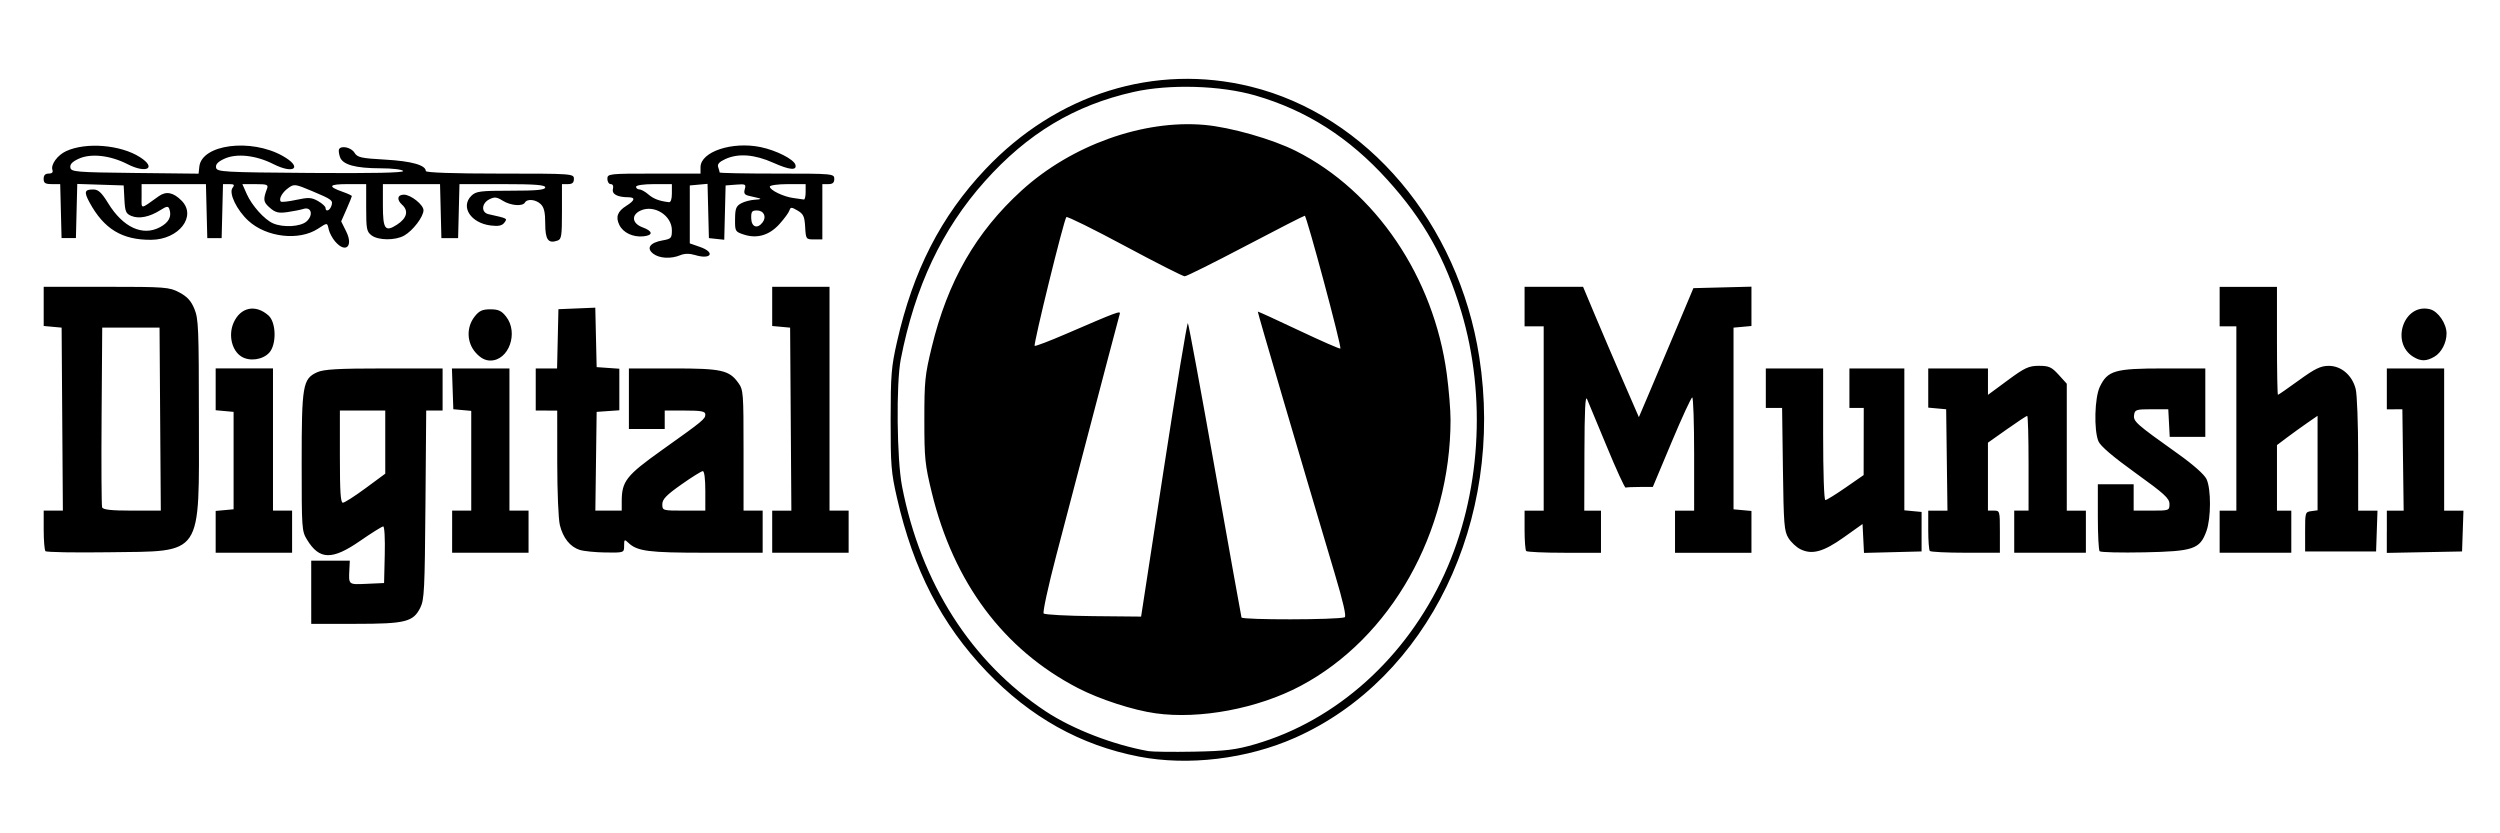 <?xml version="1.0" encoding="UTF-8" standalone="no"?>
<svg
   xmlns:dc="http://purl.org/dc/elements/1.1/"
   xmlns:cc="http://creativecommons.org/ns#"
   xmlns:rdf="http://www.w3.org/1999/02/22-rdf-syntax-ns#"
   xmlns:svg="http://www.w3.org/2000/svg"
   xmlns="http://www.w3.org/2000/svg"
   xmlns:sodipodi="http://sodipodi.sourceforge.net/DTD/sodipodi-0.dtd"
   xmlns:inkscape="http://www.inkscape.org/namespaces/inkscape"
   xml:space="preserve"
   enable-background="new 0 0 300 100"
   viewBox="0 0 300 100"
   height="100px"
   width="300px"
   y="0px"
   x="0px"
   id="Layer_1"
   version="1.1"
   sodipodi:docname="logo.svg"
   inkscape:version="0.92.3 (2405546, 2018-03-11)"><sodipodi:namedview
     pagecolor="#ffffff"
     bordercolor="#666666"
     borderopacity="1"
     objecttolerance="10"
     gridtolerance="10"
     guidetolerance="10"
     inkscape:pageopacity="0"
     inkscape:pageshadow="2"
     inkscape:window-width="1299"
     inkscape:window-height="713"
     id="namedview14"
     showgrid="false"
     inkscape:zoom="1.14"
     inkscape:cx="179.88444"
     inkscape:cy="50"
     inkscape:window-x="67"
     inkscape:window-y="27"
     inkscape:window-maximized="1"
     inkscape:current-layer="g6" /><defs
     id="defs23" /><g
     transform="matrix(1.294,0,0,1.294,-44.037,-14.68)"
     id="g18"><g
       id="g6"><path
         inkscape:connector-curvature="0"
         id="path838"
         d="m 139.643,81.506 c -5.408,-1.049 -10.074,-3.655 -14.107,-7.878 -4.194,-4.392 -6.805,-9.452 -8.328,-16.14 -0.533,-2.34 -0.586,-2.997 -0.582,-7.214 0.004,-4.182 0.062,-4.893 0.587,-7.214 1.496,-6.617 4.073,-11.651 8.201,-16.02 6.621,-7.007 15.72,-9.845 24.589,-7.668 10.813,2.654 19.288,12.685 21.215,25.111 2.345,15.12 -4.757,29.795 -17.066,35.268 -4.462,1.984 -9.925,2.645 -14.508,1.755 z m 10.808,-1.156 c 7.51,-2.185 13.988,-8.007 17.526,-15.753 3.357,-7.349 3.941,-16.447 1.563,-24.373 -1.473,-4.911 -3.47,-8.473 -6.841,-12.2 -3.547,-3.923 -7.495,-6.445 -12.249,-7.824 -3.226,-0.936 -7.973,-1.075 -11.284,-0.331 -5.489,1.234 -9.838,3.845 -13.811,8.294 -3.961,4.436 -6.476,9.762 -7.789,16.496 -0.437,2.243 -0.367,9.29 0.118,11.786 1.743,8.978 6.415,16.297 13.319,20.865 2.49,1.647 6.257,3.106 9.525,3.689 0.365,0.065 2.259,0.088 4.209,0.051 2.974,-0.056 3.893,-0.169 5.713,-0.698 z m -9.257,-2.856 c -2.098,-0.293 -5.184,-1.296 -7.199,-2.34 -6.894,-3.57 -11.533,-9.782 -13.561,-18.157 -0.627,-2.588 -0.682,-3.133 -0.682,-6.723 0,-3.59 0.055,-4.135 0.682,-6.723 1.482,-6.121 4.098,-10.68 8.346,-14.547 4.607,-4.193 11.272,-6.582 16.955,-6.076 2.434,0.217 6.294,1.319 8.478,2.419 7.4,3.731 12.786,11.695 13.989,20.685 0.191,1.427 0.347,3.336 0.347,4.242 0,10.433 -5.525,20.233 -13.915,24.683 -3.955,2.097 -9.33,3.112 -13.44,2.537 z m 17.536,-8.908 c 0.175,-0.061 -0.129,-1.392 -0.928,-4.074 -3.279,-10.998 -7.167,-24.237 -7.128,-24.272 0.024,-0.021 1.738,0.763 3.809,1.743 2.07,0.98 3.803,1.739 3.851,1.687 0.135,-0.148 -3.128,-12.319 -3.303,-12.319 -0.085,0 -2.557,1.264 -5.493,2.808 -2.936,1.544 -5.475,2.808 -5.643,2.808 -0.168,0 -2.674,-1.271 -5.568,-2.824 -2.894,-1.553 -5.327,-2.754 -5.406,-2.668 -0.233,0.253 -3.084,11.846 -2.937,11.943 0.074,0.048 1.381,-0.45 2.904,-1.108 4.766,-2.058 5.082,-2.176 4.986,-1.856 -0.049,0.164 -0.536,2.001 -1.083,4.083 -0.546,2.082 -1.541,5.872 -2.211,8.424 -0.67,2.552 -1.833,6.986 -2.584,9.853 -0.751,2.868 -1.282,5.306 -1.179,5.42 0.103,0.113 2.179,0.225 4.612,0.248 l 4.424,0.043 2.105,-13.696 c 1.158,-7.533 2.163,-13.617 2.234,-13.52 0.071,0.097 1.203,6.219 2.515,13.606 1.312,7.386 2.417,13.546 2.455,13.688 0.064,0.24 8.881,0.227 9.567,-0.015 z M 62.893,66.267 v -2.93 h 1.789 1.789 l -0.039,0.794 c -0.073,1.467 -0.116,1.431 1.611,1.354 l 1.606,-0.072 0.063,-2.625 c 0.036,-1.497 -0.025,-2.625 -0.142,-2.625 -0.113,0 -1.078,0.604 -2.146,1.343 -2.591,1.793 -3.769,1.769 -4.912,-0.101 -0.493,-0.807 -0.505,-0.972 -0.505,-7.146 0,-7.189 0.1,-7.779 1.425,-8.389 0.61,-0.281 1.94,-0.357 6.21,-0.357 h 5.434 v 1.953 1.953 h -0.76 -0.76 l -0.07,8.729 c -0.064,7.884 -0.109,8.808 -0.473,9.542 -0.657,1.328 -1.371,1.507 -6.014,1.507 h -4.105 z m 5.041,-9.649 1.825,-1.347 V 52.345 49.419 H 67.655 65.551 v 4.273 c 0,3.272 0.065,4.273 0.279,4.273 0.153,0 1.1,-0.606 2.104,-1.347 z M 38.248,62.459 C 38.158,62.36 38.084,61.473 38.084,60.488 v -1.791 h 0.889 0.889 l -0.058,-8.485 -0.058,-8.485 -0.831,-0.076 -0.831,-0.076 v -1.817 -1.817 h 5.8 c 5.477,0 5.854,0.029 6.781,0.524 0.73,0.389 1.087,0.78 1.394,1.526 0.379,0.921 0.413,1.752 0.418,10.168 0.007,12.985 0.488,12.276 -8.415,12.4 -3.108,0.043 -5.724,-0.003 -5.814,-0.102 z m 10.637,-12.247 -0.058,-8.485 h -2.658 -2.658 l -0.058,8.178 c -0.032,4.498 -0.01,8.316 0.048,8.485 0.078,0.223 0.837,0.307 2.775,0.307 h 2.668 z m 5.147,10.453 v -1.939 l 0.831,-0.076 0.831,-0.076 v -4.517 -4.517 l -0.831,-0.076 -0.831,-0.076 v -1.939 -1.939 h 2.658 2.658 v 6.593 6.593 h 0.886 0.886 v 1.953 1.953 h -3.544 -3.544 z m 21.929,-0.015 v -1.953 h 0.886 0.886 v -4.625 -4.625 l -0.831,-0.076 -0.831,-0.076 -0.065,-1.892 -0.065,-1.892 h 2.667 2.667 v 6.593 6.593 h 0.886 0.886 v 1.953 1.953 h -3.544 -3.544 z m 11.838,1.693 c -0.895,-0.287 -1.552,-1.105 -1.848,-2.303 -0.136,-0.55 -0.242,-3.083 -0.243,-5.799 l -0.002,-4.822 H 84.71 83.713 V 47.466 45.512 h 0.99 0.989 l 0.063,-2.747 0.063,-2.747 1.709,-0.071 1.709,-0.071 0.063,2.757 0.063,2.757 1.052,0.074 1.052,0.074 v 1.927 1.927 l -1.052,0.074 -1.052,0.074 -0.06,4.578 -0.06,4.578 h 1.223 1.223 v -0.862 c 0,-1.855 0.424,-2.397 3.698,-4.728 3.885,-2.767 4.055,-2.906 4.055,-3.333 0,-0.283 -0.384,-0.355 -1.883,-0.355 h -1.883 v 0.855 0.855 h -1.661 -1.661 v -2.808 -2.808 h 4.105 c 4.487,0 5.2,0.159 6.047,1.346 0.461,0.646 0.48,0.899 0.48,6.256 v 5.583 h 0.886 0.886 v 1.953 1.953 h -5.283 c -5.305,0 -6.345,-0.134 -7.176,-0.927 -0.356,-0.339 -0.388,-0.317 -0.388,0.279 0,0.648 -0.002,0.648 -1.717,0.626 -0.944,-0.012 -2.021,-0.12 -2.393,-0.239 z m 11.641,-5.477 c 0,-1.122 -0.091,-1.831 -0.234,-1.831 -0.129,0 -1.026,0.56 -1.994,1.244 -1.398,0.988 -1.76,1.365 -1.76,1.831 0,0.576 0.036,0.587 1.994,0.587 h 1.994 z m 6.202,3.785 v -1.953 h 0.889 0.889 l -0.058,-8.485 -0.058,-8.485 -0.831,-0.076 -0.831,-0.076 v -1.817 -1.817 h 2.658 2.658 V 48.32 58.698 h 0.886 0.886 v 1.953 1.953 h -3.544 -3.544 z m 69.921,1.791 c -0.081,-0.09 -0.148,-0.969 -0.148,-1.953 v -1.791 h 0.886 0.886 v -8.546 -8.546 h -0.886 -0.886 v -1.831 -1.831 l 2.713,9.8e-5 2.713,1.01e-4 1.101,2.625 c 0.606,1.444 1.77,4.163 2.587,6.043 l 1.486,3.418 0.885,-2.075 c 0.487,-1.142 1.625,-3.833 2.528,-5.982 l 1.643,-3.907 2.692,-0.069 2.692,-0.069 v 1.824 1.824 l -0.831,0.076 -0.831,0.076 v 8.424 8.424 l 0.831,0.076 0.831,0.076 v 1.939 1.939 h -3.544 -3.544 v -1.953 -1.953 h 0.886 0.886 v -5.25 c 0,-2.887 -0.079,-5.25 -0.175,-5.25 -0.096,0 -0.959,1.868 -1.916,4.151 l -1.741,4.151 h -1.185 c -0.652,0 -1.253,0.027 -1.335,0.061 -0.083,0.034 -0.871,-1.685 -1.752,-3.819 -0.881,-2.134 -1.703,-4.112 -1.828,-4.395 -0.162,-0.369 -0.231,1.03 -0.242,4.917 l -0.015,5.433 h 0.775 0.775 v 1.953 1.953 h -3.396 c -1.868,0 -3.463,-0.073 -3.544,-0.163 z m 25.425,-0.168 c -0.371,-0.185 -0.87,-0.654 -1.107,-1.041 -0.392,-0.638 -0.439,-1.237 -0.509,-6.381 l -0.076,-5.677 h -0.755 -0.755 v -1.831 -1.831 h 2.658 2.658 v 6.104 c 0,3.582 0.085,6.104 0.205,6.104 0.113,0 0.958,-0.522 1.878,-1.16 l 1.673,-1.16 0.005,-3.113 0.005,-3.113 h -0.665 -0.664 v -1.831 -1.831 h 2.547 2.547 v 6.578 6.578 l 0.8,0.076 0.8,0.076 -8.6e-4,1.831 -8.6e-4,1.831 -2.67,0.068 -2.67,0.068 -0.067,-1.34 -0.067,-1.34 -1.739,1.237 c -1.897,1.349 -2.951,1.636 -4.03,1.097 z m 12.009,0.168 c -0.081,-0.09 -0.148,-0.969 -0.148,-1.953 v -1.791 h 0.891 0.891 l -0.06,-4.7 -0.06,-4.7 -0.831,-0.076 -0.831,-0.076 v -1.817 -1.817 h 2.769 2.769 v 1.225 1.225 l 1.825,-1.347 c 1.589,-1.173 1.965,-1.347 2.902,-1.347 0.929,0 1.18,0.114 1.829,0.83 l 0.753,0.83 v 5.885 5.885 h 0.886 0.886 v 1.953 1.953 h -3.323 -3.323 V 60.651 58.698 h 0.664 0.665 v -4.395 c 0,-2.417 -0.055,-4.395 -0.123,-4.395 -0.068,0 -0.915,0.56 -1.883,1.244 l -1.76,1.244 v 3.151 3.151 h 0.554 c 0.545,0 0.554,0.033 0.554,1.953 v 1.953 h -3.175 c -1.746,0 -3.241,-0.073 -3.323,-0.163 z m 15.745,0.022 c -0.091,-0.101 -0.166,-1.54 -0.166,-3.196 V 56.256 h 1.661 1.661 v 1.221 1.221 h 1.661 c 1.627,0 1.661,-0.013 1.661,-0.614 0,-0.521 -0.479,-0.958 -3.157,-2.883 -2.097,-1.508 -3.25,-2.494 -3.433,-2.938 -0.43,-1.041 -0.353,-4.033 0.13,-5.045 0.72,-1.508 1.395,-1.705 5.851,-1.705 l 3.932,-3.16e-4 v 3.174 3.174 h -1.65 -1.65 l -0.067,-1.282 -0.067,-1.282 h -1.551 c -1.428,0 -1.556,0.042 -1.62,0.537 -0.077,0.598 0.178,0.824 4.045,3.576 1.441,1.025 2.474,1.94 2.675,2.369 0.429,0.916 0.423,3.623 -0.011,4.82 -0.607,1.672 -1.194,1.873 -5.753,1.967 -2.193,0.045 -4.062,-2.43e-4 -4.153,-0.102 z m 11.13,-1.812 v -1.953 h 0.775 0.775 v -8.546 -8.546 h -0.775 -0.775 v -1.831 -1.831 h 2.658 2.658 v 5.006 c 0,2.753 0.041,5.006 0.091,5.006 0.05,0 0.922,-0.604 1.938,-1.342 1.494,-1.085 2.024,-1.342 2.772,-1.343 1.16,-0.002 2.18,0.875 2.501,2.151 0.125,0.495 0.227,3.235 0.228,6.089 l 0.002,5.189 h 0.895 0.895 l -0.065,1.892 -0.065,1.892 h -3.29 -3.29 l -0.002,-1.831 c -0.002,-1.792 0.011,-1.833 0.577,-1.909 l 0.578,-0.077 v -4.382 -4.382 l -0.941,0.65 c -0.518,0.357 -1.365,0.968 -1.883,1.358 l -0.941,0.708 v 3.04 3.04 h 0.664 0.665 v 1.953 1.953 h -3.323 -3.323 z m 15.505,0.006 v -1.96 h 0.78 0.78 l -0.06,-4.7 -0.06,-4.7 -0.72,0.003 -0.72,0.003 v -1.895 -1.895 h 2.658 2.658 v 6.593 6.593 h 0.895 0.895 l -0.065,1.892 -0.065,1.892 -3.489,0.067 -3.489,0.067 v -1.959 z M 56.422,44.413 c -0.888,-0.549 -1.227,-1.98 -0.738,-3.116 0.631,-1.466 2.045,-1.767 3.249,-0.693 0.716,0.639 0.758,2.686 0.07,3.444 -0.604,0.665 -1.818,0.837 -2.581,0.364 z M 78.159,44.066 c -0.848,-0.934 -0.897,-2.357 -0.117,-3.357 0.424,-0.543 0.717,-0.68 1.463,-0.68 0.746,0 1.039,0.136 1.463,0.68 1.171,1.5 0.247,4.071 -1.463,4.071 -0.477,0 -0.904,-0.227 -1.346,-0.714 z m 179.679,0.373 c -2.153,-1.315 -0.879,-5.003 1.528,-4.42 0.759,0.184 1.547,1.327 1.548,2.247 0.003,0.87 -0.484,1.793 -1.139,2.166 -0.749,0.427 -1.247,0.429 -1.937,0.007 z M 94.606,34.869 c -0.664,-0.513 -0.301,-1.025 0.876,-1.232 0.789,-0.139 0.857,-0.213 0.857,-0.937 0,-1.372 -1.637,-2.405 -2.898,-1.83 -0.894,0.408 -0.803,1.195 0.181,1.558 0.962,0.355 1.002,0.735 0.088,0.832 -0.971,0.102 -1.892,-0.331 -2.244,-1.055 -0.362,-0.745 -0.171,-1.259 0.659,-1.78 0.794,-0.498 0.856,-0.783 0.171,-0.788 -1.013,-0.007 -1.536,-0.287 -1.423,-0.763 0.067,-0.284 -0.009,-0.455 -0.204,-0.455 -0.171,0 -0.312,-0.22 -0.312,-0.488 0,-0.472 0.148,-0.488 4.319,-0.488 h 4.319 v -0.593 c 0,-1.434 2.935,-2.413 5.581,-1.863 1.441,0.3 3.064,1.123 3.216,1.632 0.166,0.559 -0.531,0.498 -2.041,-0.178 -1.753,-0.784 -3.253,-0.899 -4.461,-0.343 -0.571,0.263 -0.755,0.473 -0.657,0.752 0.074,0.213 0.135,0.434 0.135,0.49 0,0.056 2.392,0.102 5.316,0.102 5.168,0 5.316,0.014 5.316,0.488 0,0.358 -0.148,0.488 -0.554,0.488 h -0.554 v 2.564 2.564 h -0.763 c -0.752,0 -0.764,-0.016 -0.831,-1.152 -0.058,-0.984 -0.161,-1.207 -0.705,-1.526 -0.565,-0.332 -0.651,-0.332 -0.754,-0.008 -0.064,0.201 -0.48,0.769 -0.924,1.262 -0.94,1.043 -2.081,1.378 -3.309,0.973 -0.798,-0.264 -0.819,-0.302 -0.809,-1.428 0.009,-0.984 0.094,-1.204 0.564,-1.466 0.305,-0.17 0.903,-0.323 1.329,-0.341 0.426,-0.018 0.576,-0.078 0.332,-0.135 -0.244,-0.057 -0.673,-0.158 -0.954,-0.224 -0.396,-0.094 -0.479,-0.232 -0.368,-0.616 0.13,-0.453 0.06,-0.489 -0.818,-0.419 l -0.961,0.076 -0.063,2.518 -0.063,2.518 -0.712,-0.076 -0.712,-0.076 -0.063,-2.517 -0.063,-2.517 -0.823,0.075 -0.823,0.075 v 2.686 2.686 l 0.941,0.328 c 1.466,0.512 1.042,1.208 -0.458,0.752 -0.502,-0.153 -0.973,-0.148 -1.36,0.015 -0.867,0.363 -1.944,0.303 -2.518,-0.14 z M 104.754,31.964 c 0.39,-0.519 0.11,-1.102 -0.53,-1.102 -0.463,0 -0.543,0.111 -0.527,0.733 0.021,0.814 0.576,1.008 1.057,0.369 z M 96.339,29.275 V 28.42 h -1.661 c -0.96,0 -1.661,0.103 -1.661,0.244 0,0.134 0.136,0.244 0.302,0.244 0.166,0 0.543,0.209 0.838,0.464 0.475,0.412 1.012,0.616 1.905,0.723 0.175,0.021 0.277,-0.283 0.277,-0.821 z M 108.743,29.153 V 28.42 h -1.661 c -0.914,0 -1.661,0.105 -1.661,0.233 0,0.328 1.294,0.947 2.215,1.06 0.426,0.052 0.85,0.112 0.941,0.134 0.091,0.021 0.166,-0.291 0.166,-0.693 z m -43.636,4.583 c -0.253,-0.299 -0.517,-0.794 -0.586,-1.099 -0.152,-0.669 -0.103,-0.666 -1.012,-0.075 -1.751,1.139 -4.759,0.794 -6.438,-0.739 -1.081,-0.988 -1.843,-2.566 -1.475,-3.056 0.215,-0.286 0.159,-0.348 -0.311,-0.348 h -0.573 l -0.063,2.503 -0.063,2.503 h -0.665 -0.665 l -0.063,-2.503 -0.063,-2.503 h -2.983 -2.983 v 1.127 c 0,1.258 -0.183,1.259 1.595,-0.008 0.684,-0.488 1.348,-0.357 2.115,0.417 1.427,1.44 -0.253,3.607 -2.813,3.629 -2.702,0.023 -4.391,-1.002 -5.732,-3.479 -0.529,-0.977 -0.456,-1.201 0.386,-1.188 0.438,0.007 0.755,0.306 1.347,1.273 1.379,2.248 3.202,3.088 4.816,2.219 0.818,-0.441 1.099,-0.991 0.859,-1.681 -0.101,-0.291 -0.242,-0.272 -0.849,0.113 -0.988,0.627 -1.974,0.822 -2.671,0.53 -0.511,-0.214 -0.588,-0.398 -0.648,-1.536 l -0.067,-1.293 -2.152,-0.07 -2.152,-0.07 -0.063,2.511 -0.063,2.511 h -0.665 -0.665 l -0.063,-2.503 -0.063,-2.503 h -0.768 c -0.62,0 -0.768,-0.094 -0.768,-0.488 0,-0.334 0.148,-0.488 0.467,-0.488 0.307,0 0.426,-0.116 0.349,-0.338 -0.173,-0.496 0.468,-1.375 1.272,-1.745 1.854,-0.854 5.062,-0.588 6.859,0.568 1.565,1.008 0.595,1.542 -1.165,0.642 -1.614,-0.824 -3.402,-1.023 -4.531,-0.503 -0.6,0.276 -0.825,0.516 -0.772,0.822 0.069,0.398 0.536,0.437 5.983,0.497 l 5.907,0.065 0.07,-0.651 c 0.223,-2.067 4.782,-2.652 7.731,-0.993 1.878,1.057 1.09,1.744 -0.865,0.754 -1.621,-0.82 -3.411,-1.015 -4.543,-0.494 -0.6,0.276 -0.825,0.516 -0.772,0.822 0.07,0.403 0.657,0.436 8.781,0.496 5.829,0.043 8.66,-0.018 8.567,-0.183 -0.076,-0.136 -1.005,-0.248 -2.064,-0.248 -2.366,-0.002 -3.546,-0.329 -3.794,-1.052 -0.101,-0.294 -0.139,-0.617 -0.085,-0.717 0.2,-0.375 1.136,-0.166 1.429,0.32 0.268,0.443 0.606,0.519 2.851,0.644 2.43,0.135 3.766,0.51 3.766,1.057 0,0.149 2.557,0.238 6.867,0.238 6.719,0 6.867,0.01 6.867,0.488 0,0.358 -0.148,0.488 -0.554,0.488 h -0.554 v 2.547 c 0,2.269 -0.045,2.563 -0.412,2.691 -0.862,0.302 -1.139,-0.078 -1.139,-1.564 0,-1.047 -0.102,-1.503 -0.405,-1.805 -0.45,-0.449 -1.266,-0.537 -1.478,-0.16 -0.214,0.381 -1.336,0.287 -2.063,-0.173 -0.543,-0.344 -0.761,-0.366 -1.236,-0.127 -0.73,0.367 -0.779,1.223 -0.079,1.379 1.796,0.402 1.77,0.387 1.468,0.789 -0.211,0.281 -0.547,0.35 -1.263,0.261 -1.845,-0.229 -2.824,-1.728 -1.798,-2.751 0.426,-0.425 0.816,-0.476 3.665,-0.476 2.403,0 3.188,-0.075 3.188,-0.305 -2.6e-5,-0.233 -0.944,-0.305 -3.979,-0.305 H 76.641 l -0.063,2.503 -0.063,2.503 h -0.775 -0.775 l -0.063,-2.503 -0.063,-2.503 h -2.65 -2.65 v 1.961 c 0,2.23 0.209,2.514 1.318,1.792 0.914,-0.595 1.088,-1.283 0.465,-1.839 -0.525,-0.468 -0.44,-0.938 0.168,-0.937 0.637,0.002 1.814,0.937 1.814,1.442 0,0.605 -0.976,1.888 -1.787,2.351 -0.822,0.468 -2.416,0.457 -3.036,-0.023 -0.446,-0.345 -0.492,-0.584 -0.492,-2.564 v -2.184 h -1.706 c -1.778,0 -1.91,0.209 -0.454,0.722 0.457,0.161 0.831,0.336 0.831,0.389 0,0.053 -0.223,0.602 -0.495,1.22 l -0.495,1.123 0.467,0.941 c 0.686,1.38 -0.069,2.056 -1.028,0.921 z m -2.646,-1.859 c 0.653,-0.583 0.449,-1.392 -0.292,-1.158 -0.273,0.086 -0.944,0.219 -1.492,0.297 -0.819,0.116 -1.109,0.043 -1.624,-0.406 -0.607,-0.529 -0.639,-0.748 -0.26,-1.762 0.141,-0.377 0.014,-0.427 -1.062,-0.427 h -1.222 l 0.405,0.916 c 0.471,1.065 1.64,2.371 2.435,2.718 0.944,0.413 2.555,0.321 3.113,-0.177 z m 2.297,-1.422 c 0.184,-0.529 0.092,-0.601 -1.817,-1.404 -1.533,-0.646 -1.639,-0.659 -2.172,-0.274 -0.569,0.411 -0.908,1.024 -0.696,1.258 0.064,0.071 0.71,-1.29e-4 1.435,-0.157 1.129,-0.245 1.418,-0.229 2.015,0.111 0.383,0.218 0.697,0.504 0.697,0.635 0,0.391 0.385,0.269 0.537,-0.169 z"
         style="fill:#000000;fill-opacity:1;stroke-width:0.233" /></g></g></svg>